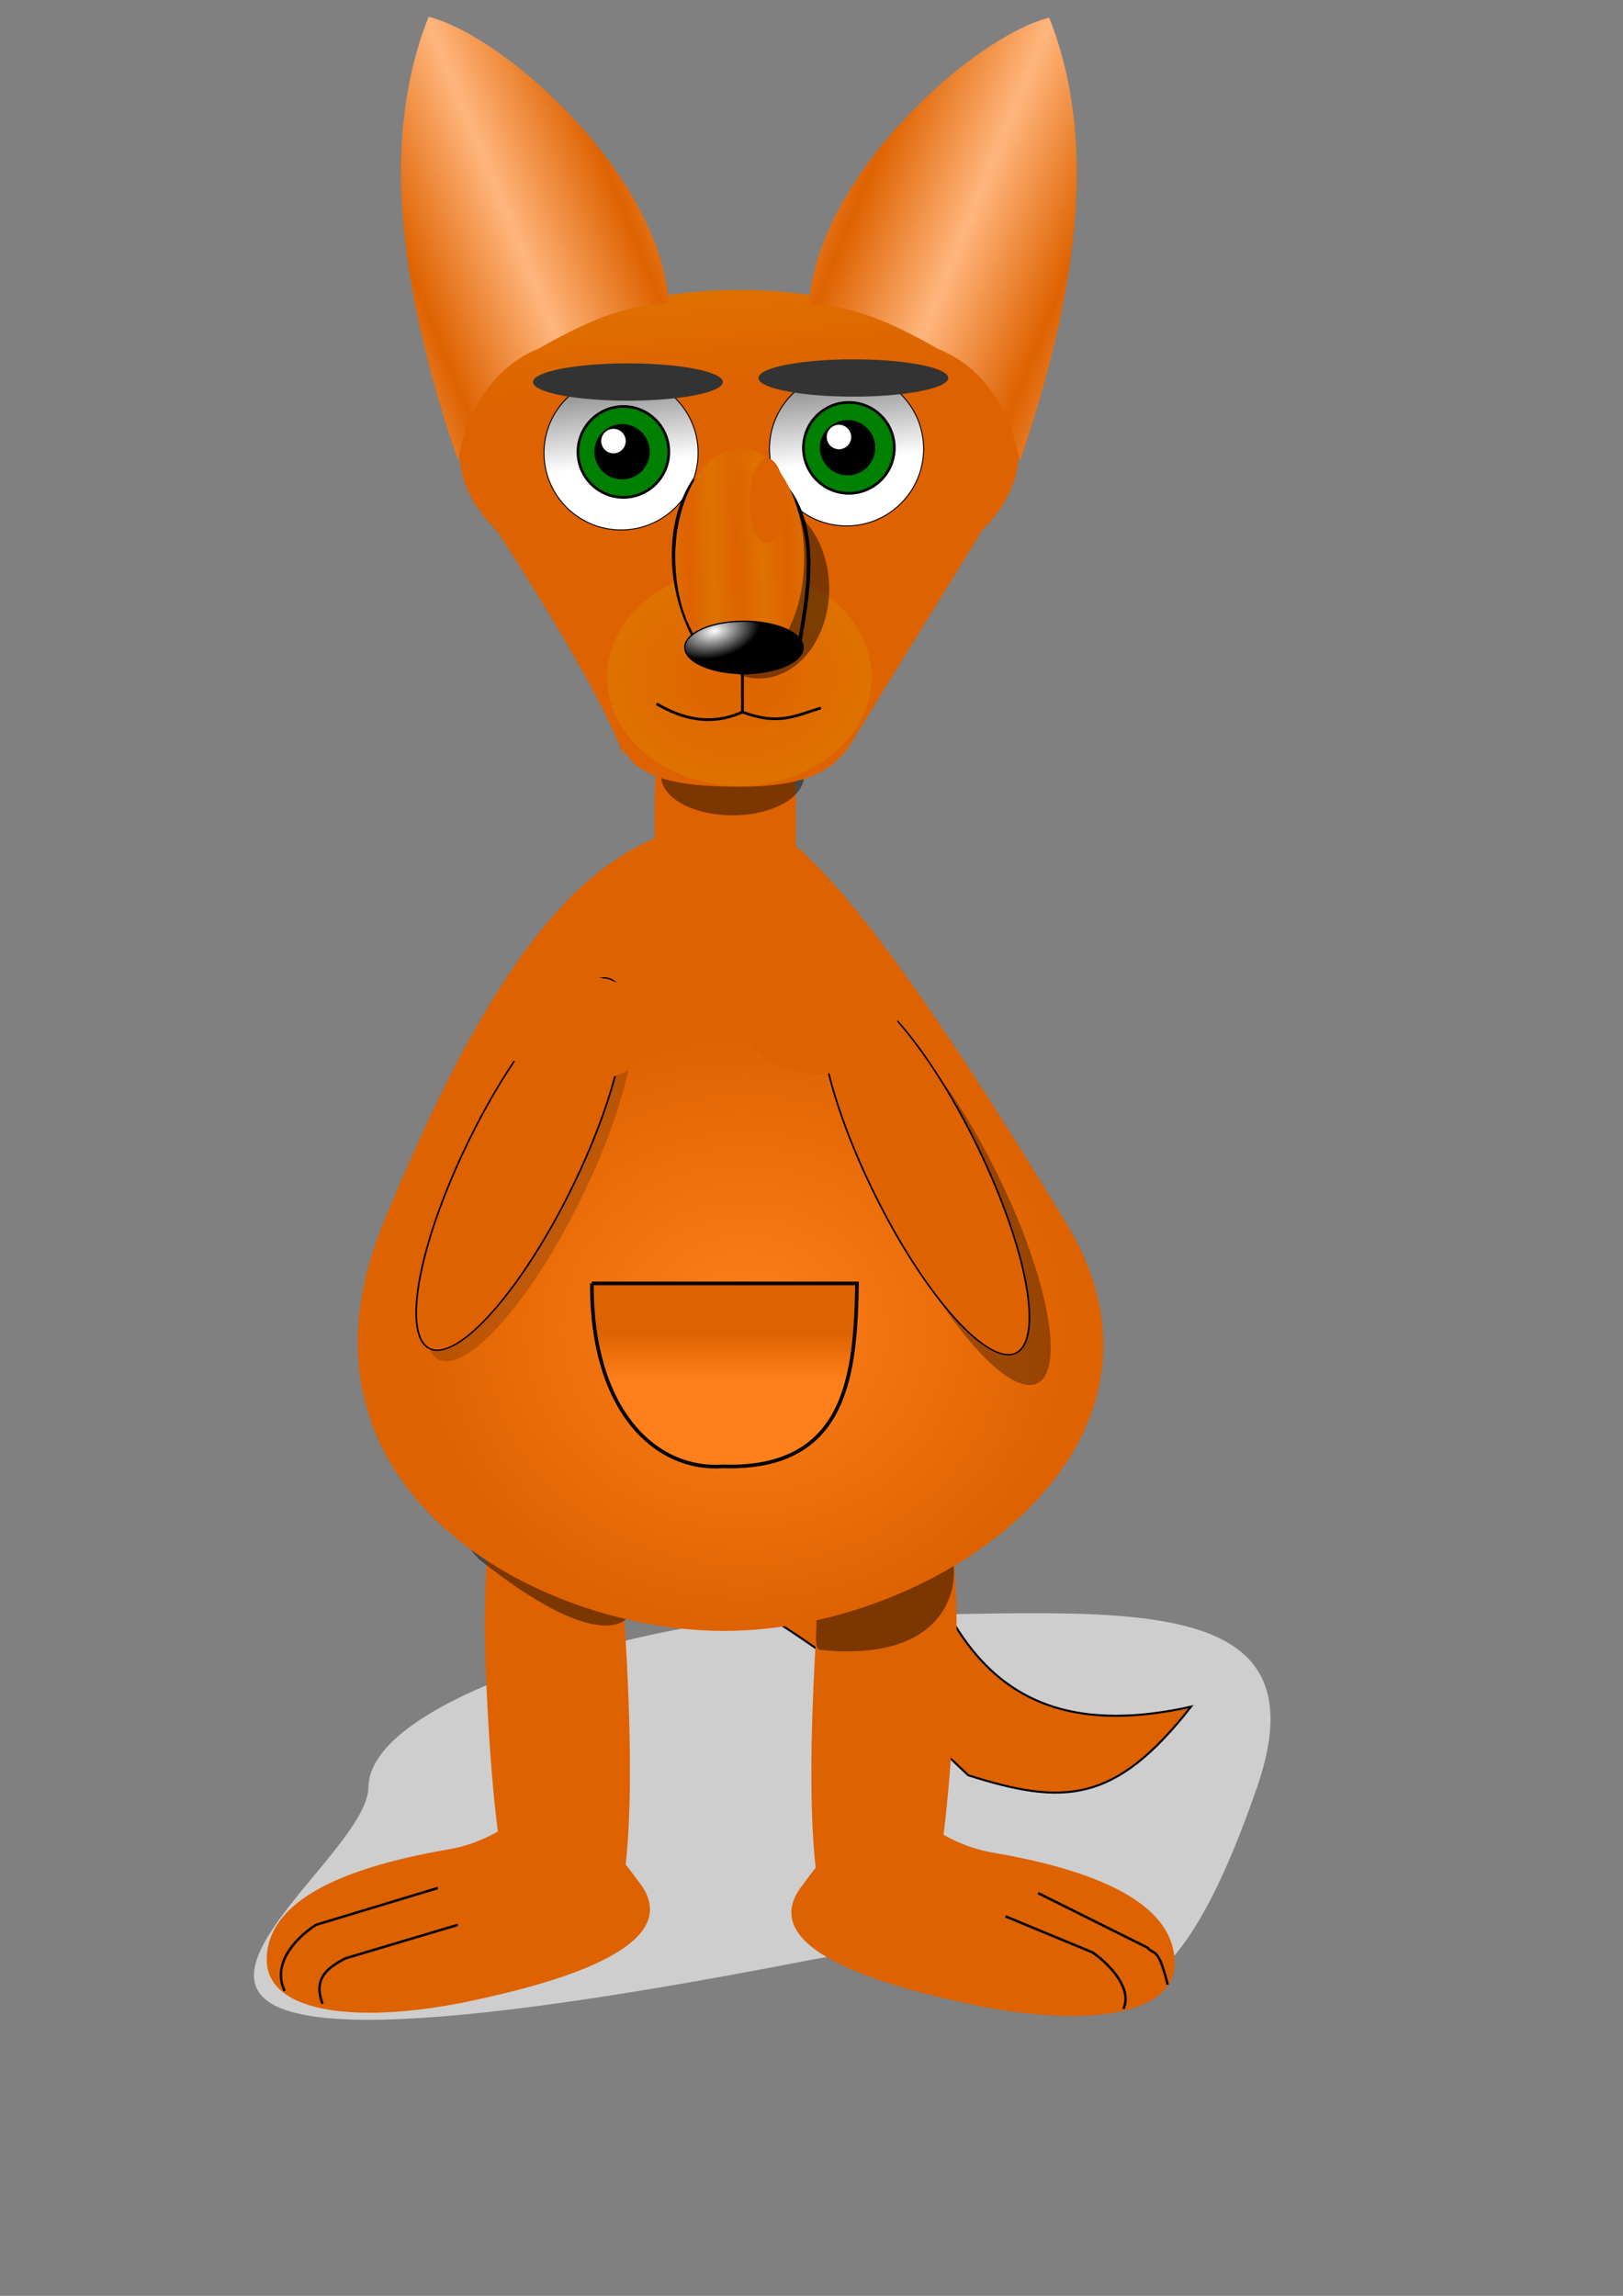 <?xml version="1.0" encoding="UTF-8" standalone="no"?>
<!-- Created with Inkscape (http://www.inkscape.org/) -->

<svg
   xmlns:dc="http://purl.org/dc/elements/1.1/"
   xmlns:cc="http://creativecommons.org/ns#"
   xmlns:rdf="http://www.w3.org/1999/02/22-rdf-syntax-ns#"
   xmlns:svg="http://www.w3.org/2000/svg"
   xmlns="http://www.w3.org/2000/svg"
   xmlns:xlink="http://www.w3.org/1999/xlink"
   xmlns:sodipodi="http://sodipodi.sourceforge.net/DTD/sodipodi-0.dtd"
   xmlns:inkscape="http://www.inkscape.org/namespaces/inkscape"
   width="210mm"
   height="297mm"
   id="svg2"
   version="1.1"
   inkscape:version="0.48.2 r9819"
   sodipodi:docname="cangatoo.svg">
  <rect width="100%" height="100%" fill="#808080" stroke="none"/>
  <defs
     id="defs4">
    <linearGradient
       id="linearGradient4458">
      <stop
         style="stop-color:#ff801b;stop-opacity:1;"
         offset="0"
         id="stop4460" />
      <stop
         style="stop-color:#de6200;stop-opacity:1;"
         offset="1"
         id="stop4462" />
    </linearGradient>
    <linearGradient
       id="linearGradient4025">
      <stop
         style="stop-color:#ffffff;stop-opacity:1;"
         offset="0"
         id="stop4027" />
      <stop
         style="stop-color:#000000;stop-opacity:1;"
         offset="1"
         id="stop4029" />
    </linearGradient>
    <linearGradient
       id="linearGradient4017">
      <stop
         style="stop-color:#de6200;stop-opacity:1;"
         offset="0"
         id="stop4019" />
      <stop
         style="stop-color:#de7200;stop-opacity:1;"
         offset="1"
         id="stop4021" />
    </linearGradient>
    <linearGradient
       id="linearGradient4009">
      <stop
         style="stop-color:#de6200;stop-opacity:1;"
         offset="0"
         id="stop4011" />
      <stop
         style="stop-color:#ffb67d;stop-opacity:1;"
         offset="1"
         id="stop4013" />
    </linearGradient>
    <linearGradient
       inkscape:collect="always"
       xlink:href="#linearGradient4009"
       id="linearGradient4015"
       x1="2002.716"
       y1="55.599"
       x2="2102.732"
       y2="15.109"
       gradientUnits="userSpaceOnUse"
       spreadMethod="reflect"
       gradientTransform="matrix(0.499,0,0,0.499,-801.78,96.767)" />
    <linearGradient
       inkscape:collect="always"
       xlink:href="#linearGradient4017"
       id="linearGradient4023"
       x1="2348.262"
       y1="193.225"
       x2="2338.65"
       y2="83.323"
       gradientUnits="userSpaceOnUse"
       gradientTransform="matrix(0.499,0,0,0.499,-801.78,93.451)" />
    <radialGradient
       inkscape:collect="always"
       xlink:href="#linearGradient4025"
       id="radialGradient4031"
       cx="1533.686"
       cy="757.805"
       fx="1533.686"
       fy="757.805"
       r="137.214"
       gradientTransform="matrix(0.753,-0.173,0.1,0.437,302.638,737.638)"
       gradientUnits="userSpaceOnUse" />
    <linearGradient
       inkscape:collect="always"
       xlink:href="#linearGradient4025"
       id="linearGradient4045"
       x1="2841.201"
       y1="480.963"
       x2="2820.378"
       y2="293.452"
       gradientUnits="userSpaceOnUse" />
    <linearGradient
       inkscape:collect="always"
       xlink:href="#linearGradient4025-3"
       id="linearGradient4045-5"
       x1="2841.201"
       y1="480.963"
       x2="2820.378"
       y2="293.452"
       gradientUnits="userSpaceOnUse" />
    <linearGradient
       id="linearGradient4025-3">
      <stop
         style="stop-color:#ffffff;stop-opacity:1;"
         offset="0"
         id="stop4027-1" />
      <stop
         style="stop-color:#000000;stop-opacity:1;"
         offset="1"
         id="stop4029-2" />
    </linearGradient>
    <linearGradient
       inkscape:collect="always"
       xlink:href="#linearGradient4025-3"
       id="linearGradient4100"
       gradientUnits="userSpaceOnUse"
       x1="2841.201"
       y1="480.963"
       x2="2820.378"
       y2="293.452" />
    <linearGradient
       inkscape:collect="always"
       xlink:href="#linearGradient4025-3-9"
       id="linearGradient4100-4"
       gradientUnits="userSpaceOnUse"
       x1="2841.201"
       y1="480.963"
       x2="2820.378"
       y2="293.452" />
    <linearGradient
       id="linearGradient4025-3-9">
      <stop
         style="stop-color:#ffffff;stop-opacity:1;"
         offset="0"
         id="stop4027-1-0" />
      <stop
         style="stop-color:#000000;stop-opacity:1;"
         offset="1"
         id="stop4029-2-1" />
    </linearGradient>
    <radialGradient
       inkscape:collect="always"
       xlink:href="#linearGradient4017"
       id="radialGradient4214"
       cx="2282.111"
       cy="333.182"
       fx="2282.111"
       fy="333.182"
       r="13.287"
       gradientTransform="matrix(0.17,8.832,-0.386,0.023,2022.354,-19830.487)"
       gradientUnits="userSpaceOnUse"
       spreadMethod="reflect" />
    <linearGradient
       inkscape:collect="always"
       xlink:href="#linearGradient4009-6"
       id="linearGradient4015-1"
       x1="2002.716"
       y1="55.599"
       x2="2102.732"
       y2="15.109"
       gradientUnits="userSpaceOnUse"
       spreadMethod="reflect" />
    <linearGradient
       inkscape:collect="always"
       id="linearGradient4009-6">
      <stop
         style="stop-color:#de6200;stop-opacity:1;"
         offset="0"
         id="stop4011-5" />
      <stop
         style="stop-color:#de6200;stop-opacity:0;"
         offset="1"
         id="stop4013-0" />
    </linearGradient>
    <linearGradient
       inkscape:collect="always"
       xlink:href="#linearGradient4009-2"
       id="linearGradient4015-9"
       x1="2002.716"
       y1="55.599"
       x2="2102.732"
       y2="15.109"
       gradientUnits="userSpaceOnUse"
       spreadMethod="reflect"
       gradientTransform="translate(0,6.644)" />
    <linearGradient
       inkscape:collect="always"
       id="linearGradient4009-2">
      <stop
         style="stop-color:#de6200;stop-opacity:1;"
         offset="0"
         id="stop4011-2" />
      <stop
         style="stop-color:#de6200;stop-opacity:0;"
         offset="1"
         id="stop4013-6" />
    </linearGradient>
    <radialGradient
       inkscape:collect="always"
       xlink:href="#linearGradient4017"
       id="radialGradient4292"
       cx="2149.237"
       cy="607.234"
       fx="2149.237"
       fy="607.234"
       r="109.621"
       gradientTransform="matrix(1,0,0,0.682,0,193.211)"
       gradientUnits="userSpaceOnUse" />
    <radialGradient
       inkscape:collect="always"
       xlink:href="#linearGradient4458"
       id="radialGradient4464"
       cx="384.767"
       cy="488.683"
       fx="384.767"
       fy="488.683"
       r="90.352"
       gradientTransform="matrix(1.806,0,0,1.629,-330.658,-145.752)"
       gradientUnits="userSpaceOnUse" />
    <linearGradient
       inkscape:collect="always"
       xlink:href="#linearGradient4458"
       id="linearGradient4498"
       x1="2097.612"
       y1="654.949"
       x2="2097.612"
       y2="630.629"
       gradientUnits="userSpaceOnUse"
       gradientTransform="matrix(0.981,0,0,0.981,-1705.401,32.865)" />
    <linearGradient
       inkscape:collect="always"
       xlink:href="#linearGradient4009-4"
       id="linearGradient4015-14"
       x1="2002.716"
       y1="55.599"
       x2="2102.732"
       y2="15.109"
       gradientUnits="userSpaceOnUse"
       spreadMethod="reflect"
       gradientTransform="matrix(0.417,0,0,0.417,-616.499,94.723)" />
    <linearGradient
       id="linearGradient4009-4">
      <stop
         style="stop-color:#de6200;stop-opacity:1;"
         offset="0"
         id="stop4011-6" />
      <stop
         style="stop-color:#ffb67d;stop-opacity:1;"
         offset="1"
         id="stop4013-5" />
    </linearGradient>
    <linearGradient
       y2="15.109"
       x2="2102.732"
       y1="55.599"
       x1="2002.716"
       spreadMethod="reflect"
       gradientTransform="matrix(-0.499,0,0,0.499,1524.472,97.189)"
       gradientUnits="userSpaceOnUse"
       id="linearGradient4592"
       xlink:href="#linearGradient4009-4"
       inkscape:collect="always" />
  </defs>
  <sodipodi:namedview
     id="base"
     pagecolor="#ffffff"
     bordercolor="#666666"
     borderopacity="1.0"
     inkscape:pageopacity="0.0"
     inkscape:pageshadow="2"
     inkscape:zoom="0.47730155"
     inkscape:cx="83.423074"
     inkscape:cy="595.41146"
     inkscape:document-units="px"
     inkscape:current-layer="layer1"
     showgrid="false"
     showguides="true"
     inkscape:guide-bbox="true"
     inkscape:window-width="1440"
     inkscape:window-height="876"
     inkscape:window-x="0"
     inkscape:window-y="24"
     inkscape:window-maximized="1" />
  <g
     inkscape:label="Camada 1"
     inkscape:groupmode="layer"
     id="layer1">
    <path
       style="fill:#cecece;fill-opacity:1;stroke:none"
       d="M 614.748,873.845 C 551.441,1056.959 509.164,936.299 397.464,958.082 -40.937,1043.577 179.577,920.507 180.18,873.845 c 0.602,-46.608 153.723,-85.521 217.284,-84.237 128.905,2.603 254.227,-22.618 217.284,84.237 z"
       id="path4640"
       inkscape:connector-curvature="0"
       sodipodi:nodetypes="sssss" />
    <path
       style="fill:#de6200;fill-opacity:1;stroke:none"
       d="m 306.529,811.878 c 7.783,151.507 -15.477,147.496 -34.569,147.495 -19.092,-2.2e-4 -30.404,-36.877 -34.569,-147.495 -3.065,-81.402 15.477,-147.495 34.569,-147.495 19.092,0 30.39,66.143 34.569,147.495 z"
       id="path4331-5-0-4"
       inkscape:connector-curvature="0"
       sodipodi:nodetypes="sssss" />
    <path
       transform="matrix(0.981,0,0,0.981,-1334.358,-188.378)"
       sodipodi:type="arc"
       style="fill:#de6200;fill-opacity:1;stroke:none"
       id="path4331-5-0-4-55"
       sodipodi:cx="1721.7458"
       sodipodi:cy="601.3728"
       sodipodi:rx="35.233543"
       sodipodi:ry="150.32979"
       d="m 1756.979,601.373 a 35.234,150.33 0 1 1 -70.467,0 35.234,150.33 0 1 1 70.467,0 z" />
    <path
       style="fill:#de6200;fill-opacity:1;stroke:#000000;stroke-width:1px;stroke-linecap:butt;stroke-linejoin:miter;stroke-opacity:1"
       d="m 326.837,729.715 c -120.484,42.588 -29.224,-31.128 146.658,138.277 46.621,14.823 71.691,14.062 108.946,-33.522 -108.51,24.211 -132.112,-53.288 -152.943,-159.228 -27.893,-113.375 50.638,61.199 12.571,27.236 z"
       id="path4638"
       inkscape:connector-curvature="0"
       sodipodi:nodetypes="cccccc" />
    <path
       style="fill:#de6200;fill-opacity:1;stroke:none"
       d="m 398.329,813.46 c -7.783,151.507 15.477,147.496 34.569,147.495 19.092,-2e-4 30.404,-36.877 34.569,-147.495 3.065,-81.402 -15.477,-147.495 -34.569,-147.495 -19.092,0 -30.39,66.143 -34.569,147.495 z"
       id="path4331-5-0-4-4"
       inkscape:connector-curvature="0"
       sodipodi:nodetypes="sssss" />
    <path
       style="fill:#000000;fill-opacity:0.442;stroke:none"
       d="m 387.099,735.662 c 0,30.999 -47.663,26.32 -81.075,56.129 -5.025,4.483 -22.734,9.301 -70.538,-28.438 -8.297,-6.55 -10.537,-17.621 -10.537,-27.691 0,-30.999 36.299,-56.129 81.075,-56.129 44.777,0 81.075,25.13 81.075,56.129 z"
       id="path4500-4"
       inkscape:connector-curvature="0"
       sodipodi:nodetypes="ssssss" />
    <path
       style="fill:#000000;fill-opacity:0.442;stroke:none"
       d="m 484.986,745.695 c -8.003,1.02 -20.208,5.648 -18.629,20.583 1.431,13.532 -6.934,46.378 -65.158,40.427 -4.898,-0.501 0.893,-17.174 -4.181,-18.515 -31.292,-8.274 -74.143,-15.864 -74.182,-42.494 -0.046,-30.999 36.299,-56.129 81.075,-56.129 44.777,0 111.826,52.209 81.075,56.129 z"
       id="path4500"
       inkscape:connector-curvature="0"
       sodipodi:nodetypes="sssssss" />
    <path
       style="fill:#de6200;fill-opacity:1;stroke:none"
       d="m 391.64,922.782 c -23.741,32.379 49.7,49.859 80.437,56.61 55.943,12.287 102.339,7.078 102.339,-19.65 0,-26.729 -32.199,-44.186 -88.65,-53.872 -46.83,-8.036 -43.382,-52.294 -94.126,16.913 z"
       id="path4298-0"
       inkscape:connector-curvature="0"
       sodipodi:nodetypes="sssss" />
    <path
       style="fill:url(#radialGradient4464);fill-opacity:1;stroke:none"
       d="m 521.651,598.501 c 65.27,107.882 -61.155,198.657 -167.183,198.915 -93.151,0.227 -219.76,-70.641 -167.183,-198.915 67.841,-165.513 115.304,-188.527 167.183,-198.915 19.488,-3.902 51.816,8.229 167.183,198.915 z"
       id="path2987"
       inkscape:connector-curvature="0"
       sodipodi:nodetypes="sssss" />
    <path
       style="fill:url(#linearGradient4023);fill-opacity:1;stroke:none"
       d="m 498.404,220.218 c 0,43.341 -61.298,78.475 -136.913,78.475 -75.615,0 -136.913,-35.135 -136.913,-78.475 0,-35.557 41.257,-65.59 97.829,-75.231 12.385,-2.111 25.503,-3.244 39.084,-3.244 75.615,0 136.913,35.135 136.913,78.475 z"
       id="path3798-0"
       inkscape:connector-curvature="0"
       sodipodi:nodetypes="ssssss" />
    <path
       sodipodi:type="arc"
       style="fill:#000000;fill-opacity:0.442;stroke:none"
       id="path4412"
       sodipodi:cx="2493.2004"
       sodipodi:cy="343.60684"
       sodipodi:rx="50.226757"
       sodipodi:ry="44.646004"
       d="m 2543.427,343.607 a 50.227,44.646 0 1 1 -100.454,0 50.227,44.646 0 1 1 100.454,0 z"
       transform="matrix(0.695,0,0,0.429,-1374.531,232.082)" />
    <path
       inkscape:connector-curvature="0"
       style="fill:#de6200;fill-opacity:1;stroke:none"
       d="m 418.598,347.416 c 0,28.356 -23.341,37.248 -56.225,37.248 -32.884,0 -60.371,-3.918 -60.371,-32.274 0,-28.356 24.171,-57.975 57.055,-57.975 32.884,0 59.542,24.645 59.542,53.001 z"
       id="path3796-1"
       sodipodi:nodetypes="sssss" />
    <path
       style="fill:#de6200;fill-opacity:1;stroke:none"
       d="m 264.607,248.228 c 144.486,-4.325 103.308,14.952 42.151,113.01 -9.146,14.665 20.819,28.167 -67.867,-108.148 1.159,1.536 23.803,-4.805 25.716,-4.863 z"
       id="path3800-5"
       inkscape:connector-curvature="0"
       sodipodi:nodetypes="sscs" />
    <path
       id="path3918"
       style="fill:url(#linearGradient4015);fill-opacity:1;stroke:none"
       d="M 223.659,224.261 C 197.218,146.209 184.636,71.106 209.602,8.217 246.883,17.561 322.004,84.984 326.921,147.101 c 0.362,4.576 -13.784,-5.514 -62.93,23.077 -37.655,15.199 -39.035,57.912 -40.333,54.083 z"
       inkscape:connector-curvature="0"
       sodipodi:nodetypes="scscs" />
    <path
       style="fill:#de6200;fill-opacity:1;stroke:none"
       d="m 449.637,258.482 c -144.348,-4.374 -138.534,39.9 -37.82,110.123 1.42,0.99 0.725,0.064 67.867,-108.148 -1.159,1.536 -28.134,-1.917 -30.047,-1.975 z"
       id="path3800-5-0"
       inkscape:connector-curvature="0"
       sodipodi:nodetypes="sscs" />
    <path
       sodipodi:type="arc"
       style="fill:url(#radialGradient4292);fill-opacity:1;stroke:none"
       id="path4284"
       sodipodi:cx="2149.2373"
       sodipodi:cy="607.23425"
       sodipodi:rx="109.62106"
       sodipodi:ry="74.741631"
       d="m 2258.858,607.234 a 109.621,74.742 0 1 1 -219.242,0 109.621,74.742 0 1 1 219.242,0 z"
       transform="matrix(0.59,0,0,0.71,-906.469,-100.025)" />
    <path
       style="fill:none;stroke:#000000;stroke-width:1.339;stroke-linecap:butt;stroke-linejoin:miter;stroke-miterlimit:4;stroke-opacity:1;stroke-dasharray:none"
       d="m 363.089,328.819 0,19.33 c -18.388,8.22 -33.236,0.932 -42.013,-3.999"
       id="path3022"
       inkscape:connector-curvature="0"
       sodipodi:nodetypes="ccc" />
    <path
       style="fill:none;stroke:#000000;stroke-width:1.339;stroke-linecap:butt;stroke-linejoin:miter;stroke-miterlimit:4;stroke-opacity:1;stroke-dasharray:none"
       d="m 363.089,348.149 c 17.624,6.593 25.539,1.925 38.359,-2"
       id="path3024"
       inkscape:connector-curvature="0"
       sodipodi:nodetypes="cc" />
    <path
       sodipodi:type="arc"
       style="fill:#000000;fill-opacity:0.442;stroke:none"
       id="path4414"
       sodipodi:cx="2133.9395"
       sodipodi:cy="258.5004"
       sodipodi:rx="13.254283"
       sodipodi:ry="43.250816"
       d="m 2147.194,258.5 a 13.254,43.251 0 1 1 -26.509,0 13.254,43.251 0 1 1 26.509,0 z"
       transform="matrix(2.582,0,0,1.013,-5138.559,26.053)" />
    <g
       id="g4093"
       transform="matrix(0.51,0,0,0.51,-834.122,84.656)">
      <path
         transform="matrix(0.929,0,0,0.929,-406.036,-166.707)"
         d="m 2918.173,468.149 c 0,43.925 -35.609,79.534 -79.534,79.534 -43.925,0 -79.534,-35.609 -79.534,-79.534 0,-43.925 35.608,-79.534 79.534,-79.534 43.925,0 79.534,35.609 79.534,79.534 z"
         sodipodi:ry="79.533943"
         sodipodi:rx="79.533943"
         sodipodi:cy="468.1492"
         sodipodi:cx="2838.6389"
         id="path4033-0"
         style="fill:url(#linearGradient4100);fill-opacity:1;stroke:#000000"
         sodipodi:type="arc" />
      <path
         transform="matrix(0.655,0,0,0.655,484.817,-86.728)"
         d="m 2735.968,540.453 c 0,36.738 -29.782,66.519 -66.519,66.519 -36.738,0 -66.519,-29.782 -66.519,-66.519 0,-36.738 29.782,-66.519 66.519,-66.519 36.738,0 66.519,29.782 66.519,66.519 z"
         sodipodi:ry="66.519302"
         sodipodi:rx="66.519302"
         sodipodi:cy="540.45276"
         sodipodi:cx="2669.4485"
         id="path4035-1"
         style="fill:#008000;fill-opacity:1;stroke:#000000;stroke-width:3.9;stroke-linecap:square;stroke-linejoin:miter;stroke-miterlimit:4;stroke-opacity:1;stroke-dasharray:none;stroke-dashoffset:0"
         sodipodi:type="arc" />
      <g
         transform="matrix(0.41,0,0,0.41,1336.472,170.546)"
         id="g3949-3">
        <path
           transform="matrix(0.427,0,0,0.427,1651.775,88.109)"
           d="m 1397.143,345.219 c 0,82.843 -67.157,150 -150,150 -82.843,0 -150,-67.157 -150,-150 0,-82.843 67.157,-150 150,-150 82.843,0 150,67.157 150,150 z"
           sodipodi:ry="150"
           sodipodi:rx="150"
           sodipodi:cy="345.21933"
           sodipodi:cx="1247.1428"
           id="path3945-3"
           style="fill:#000000;fill-opacity:1;stroke:#000000;stroke-width:3;stroke-linecap:square;stroke-linejoin:miter;stroke-miterlimit:4;stroke-opacity:1;stroke-dasharray:none;stroke-dashoffset:0"
           sodipodi:type="arc" />
        <path
           transform="matrix(0.427,0,0,0.427,1679.83,-154.632)"
           d="m 1202.857,855.219 c 0,37.871 -30.701,68.571 -68.571,68.571 -37.871,0 -68.572,-30.7 -68.572,-68.571 0,-37.871 30.701,-68.571 68.572,-68.571 37.871,0 68.571,30.7 68.571,68.571 z"
           sodipodi:ry="68.571426"
           sodipodi:rx="68.571426"
           sodipodi:cy="855.2193"
           sodipodi:cx="1134.2858"
           id="path3947-3"
           style="fill:#ffffff;fill-opacity:1;stroke:#000000;stroke-width:3;stroke-linecap:square;stroke-linejoin:miter;stroke-miterlimit:4;stroke-opacity:1;stroke-dasharray:none;stroke-dashoffset:0"
           sodipodi:type="arc" />
      </g>
    </g>
    <path
       sodipodi:type="arc"
       style="fill:#de6200;fill-opacity:1;stroke:none"
       id="path4102"
       sodipodi:cx="2282.1111"
       sodipodi:cy="333.18158"
       sodipodi:rx="13.287401"
       sodipodi:ry="39.862206"
       d="m 2295.398,333.182 a 13.287,39.862 0 1 1 -26.575,0 13.287,39.862 0 1 1 26.575,0 z"
       transform="matrix(0.655,0,0,0.52,-1152.374,81.547)" />
    <path
       sodipodi:type="arc"
       style="fill:#333333;fill-opacity:1;stroke:none"
       id="path4104"
       sodipodi:cx="2231.4529"
       sodipodi:cy="220.23866"
       sodipodi:rx="105.46875"
       sodipodi:ry="29.896654"
       d="m 2336.922,220.239 a 105.469,29.897 0 1 1 -210.938,0 105.469,29.897 0 1 1 210.938,0 z"
       transform="matrix(0.44,0,0,0.305,-674.782,119.622)" />
    <g
       id="g4093-2"
       transform="matrix(0.51,0,0,0.51,-723.855,82.672)">
      <path
         transform="matrix(0.929,0,0,0.929,-406.036,-166.707)"
         d="m 2918.173,468.149 c 0,43.925 -35.609,79.534 -79.534,79.534 -43.925,0 -79.534,-35.609 -79.534,-79.534 0,-43.925 35.608,-79.534 79.534,-79.534 43.925,0 79.534,35.609 79.534,79.534 z"
         sodipodi:ry="79.533943"
         sodipodi:rx="79.533943"
         sodipodi:cy="468.1492"
         sodipodi:cx="2838.6389"
         id="path4033-0-9"
         style="fill:url(#linearGradient4100-4);fill-opacity:1;stroke:#000000"
         sodipodi:type="arc" />
      <path
         transform="matrix(0.655,0,0,0.655,484.817,-86.728)"
         d="m 2735.968,540.453 c 0,36.738 -29.782,66.519 -66.519,66.519 -36.738,0 -66.519,-29.782 -66.519,-66.519 0,-36.738 29.782,-66.519 66.519,-66.519 36.738,0 66.519,29.782 66.519,66.519 z"
         sodipodi:ry="66.519302"
         sodipodi:rx="66.519302"
         sodipodi:cy="540.45276"
         sodipodi:cx="2669.4485"
         id="path4035-1-2"
         style="fill:#008000;fill-opacity:1;stroke:#000000;stroke-width:3.9;stroke-linecap:square;stroke-linejoin:miter;stroke-miterlimit:4;stroke-opacity:1;stroke-dasharray:none;stroke-dashoffset:0"
         sodipodi:type="arc" />
      <g
         transform="matrix(0.41,0,0,0.41,1336.472,170.546)"
         id="g3949-3-6">
        <path
           transform="matrix(0.427,0,0,0.427,1651.775,88.109)"
           d="m 1397.143,345.219 c 0,82.843 -67.157,150 -150,150 -82.843,0 -150,-67.157 -150,-150 0,-82.843 67.157,-150 150,-150 82.843,0 150,67.157 150,150 z"
           sodipodi:ry="150"
           sodipodi:rx="150"
           sodipodi:cy="345.21933"
           sodipodi:cx="1247.1428"
           id="path3945-3-2"
           style="fill:#000000;fill-opacity:1;stroke:#000000;stroke-width:3;stroke-linecap:square;stroke-linejoin:miter;stroke-miterlimit:4;stroke-opacity:1;stroke-dasharray:none;stroke-dashoffset:0"
           sodipodi:type="arc" />
        <path
           transform="matrix(0.427,0,0,0.427,1679.83,-154.632)"
           d="m 1202.857,855.219 c 0,37.871 -30.701,68.571 -68.571,68.571 -37.871,0 -68.572,-30.7 -68.572,-68.571 0,-37.871 30.701,-68.571 68.572,-68.571 37.871,0 68.571,30.7 68.571,68.571 z"
           sodipodi:ry="68.571426"
           sodipodi:rx="68.571426"
           sodipodi:cy="855.2193"
           sodipodi:cx="1134.2858"
           id="path3947-3-9"
           style="fill:#ffffff;fill-opacity:1;stroke:#000000;stroke-width:3;stroke-linecap:square;stroke-linejoin:miter;stroke-miterlimit:4;stroke-opacity:1;stroke-dasharray:none;stroke-dashoffset:0"
           sodipodi:type="arc" />
      </g>
    </g>
    <path
       style="fill:none;stroke:#000000;stroke-width:1.81;stroke-linecap:butt;stroke-linejoin:miter;stroke-miterlimit:4;stroke-opacity:1;stroke-dasharray:none"
       d="m 339.615,234.559 c -14.624,21.871 -12.62,54.326 0.337,77.82 8.321,13.529 16.643,15.715 24.964,16.44 15.91,-0.691 20.76,-6.122 25.573,-11.569 4.462,-25.801 11.421,-60.164 -8.071,-81.473"
       id="path3018"
       inkscape:connector-curvature="0"
       sodipodi:nodetypes="ccccc" />
    <path
       sodipodi:type="arc"
       style="fill:url(#radialGradient4214);fill-opacity:1;stroke:none"
       id="path4102-0"
       sodipodi:cx="2282.1111"
       sodipodi:cy="333.18158"
       sodipodi:rx="13.287401"
       sodipodi:ry="39.862206"
       d="m 2295.398,333.182 a 13.287,39.862 0 1 1 -26.575,0 13.287,39.862 0 1 1 26.575,0 z"
       transform="matrix(2.371,0,0,1.342,-5049.118,-174.35)" />
    <path
       sodipodi:type="arc"
       style="fill:url(#radialGradient4031);fill-opacity:1;stroke:#000000;stroke-width:3;stroke-linecap:square;stroke-linejoin:miter;stroke-miterlimit:4;stroke-opacity:1;stroke-dasharray:none;stroke-dashoffset:0"
       id="path3026"
       sodipodi:cx="1601.4286"
       sodipodi:cy="840.93359"
       sodipodi:rx="135.71428"
       sodipodi:ry="60"
       d="m 1737.143,840.934 a 135.714,60 0 1 1 -271.429,0 135.714,60 0 1 1 271.429,0 z"
       transform="matrix(0.213,0,0,0.213,22.725,137.431)" />
    <path
       sodipodi:type="arc"
       style="fill:#333333;fill-opacity:1;stroke:none"
       id="path4104-4"
       sodipodi:cx="2231.4529"
       sodipodi:cy="220.23866"
       sodipodi:rx="105.46875"
       sodipodi:ry="29.896654"
       d="m 2336.922,220.239 a 105.469,29.897 0 1 1 -210.938,0 105.469,29.897 0 1 1 210.938,0 z"
       transform="matrix(0.44,0,0,0.305,-564.515,117.638)" />
    <path
       sodipodi:type="arc"
       style="fill:#de6200;fill-opacity:1;stroke:none"
       id="path4102-9"
       sodipodi:cx="2282.1111"
       sodipodi:cy="333.18158"
       sodipodi:rx="13.287401"
       sodipodi:ry="39.862206"
       d="m 2295.398,333.182 a 13.287,39.862 0 1 1 -26.575,0 13.287,39.862 0 1 1 26.575,0 z"
       transform="matrix(0.655,0,0,0.52,-1119.626,71.598)" />
    <path
       style="fill:#de6200;fill-opacity:1;stroke:none"
       d="m 313.218,921.201 c 23.741,32.379 -49.7,49.859 -80.437,56.61 -55.943,12.287 -102.339,7.079 -102.339,-19.65 0,-26.729 32.199,-44.186 88.65,-53.872 46.83,-8.036 43.382,-52.294 94.126,16.913 z"
       id="path4298"
       inkscape:connector-curvature="0"
       sodipodi:nodetypes="sssss" />
    <path
       style="fill:url(#linearGradient4498);fill-opacity:1;stroke:#000000;stroke-width:1.766;stroke-linecap:butt;stroke-linejoin:miter;stroke-miterlimit:4;stroke-opacity:1;stroke-dasharray:none"
       d="m 289.42,627.506 129.705,0 c -0.819,43.996 -4.497,91.439 -65.69,89.481 -32.06,2.216 -64.159,-26.1 -64.015,-89.481 z"
       id="path4329"
       inkscape:connector-curvature="0"
       sodipodi:nodetypes="cccc" />
    <path
       transform="matrix(0.765,0.224,-0.286,0.6,-886.125,-171.961)"
       sodipodi:type="arc"
       style="fill:#000000;fill-opacity:0.178;stroke:none"
       id="path4331-5-0-2"
       sodipodi:cx="1721.7458"
       sodipodi:cy="601.3728"
       sodipodi:rx="35.233543"
       sodipodi:ry="150.32979"
       d="m 1756.979,601.373 a 35.234,150.33 0 1 1 -70.467,0 35.234,150.33 0 1 1 70.467,0 z" />
    <path
       transform="matrix(0.765,0.224,-0.286,0.6,-890.628,-177.334)"
       sodipodi:type="arc"
       style="fill:#de6200;fill-opacity:1;stroke:#000000;stroke-opacity:1"
       id="path4331-5-0"
       sodipodi:cx="1721.7458"
       sodipodi:cy="601.3728"
       sodipodi:rx="35.233543"
       sodipodi:ry="150.32979"
       d="m 1756.979,601.373 a 35.234,150.33 0 1 1 -70.467,0 35.234,150.33 0 1 1 70.467,0 z" />
    <path
       transform="matrix(-0.765,0.224,0.286,0.6,1607.988,-160.323)"
       sodipodi:type="arc"
       style="fill:#000000;fill-opacity:0.325;stroke:none"
       id="path4331-5-0-43-3"
       sodipodi:cx="1721.7458"
       sodipodi:cy="601.3728"
       sodipodi:rx="35.233543"
       sodipodi:ry="150.32979"
       d="m 1756.979,601.373 a 35.234,150.33 0 1 1 -70.467,0 35.234,150.33 0 1 1 70.467,0 z" />
    <path
       transform="matrix(-0.765,0.224,0.286,0.6,1597.574,-175.168)"
       sodipodi:type="arc"
       style="fill:#de6200;fill-opacity:1;stroke:#000000;stroke-opacity:1"
       id="path4331-5-0-43"
       sodipodi:cx="1721.7458"
       sodipodi:cy="601.3728"
       sodipodi:rx="35.233543"
       sodipodi:ry="150.32979"
       d="m 1756.979,601.373 a 35.234,150.33 0 1 1 -70.467,0 35.234,150.33 0 1 1 70.467,0 z" />
    <path
       sodipodi:type="arc"
       style="fill:#de6200;fill-opacity:1;stroke:none"
       id="path4466"
       sodipodi:cx="2050.0439"
       sodipodi:cy="482.13821"
       sodipodi:rx="39.461868"
       sodipodi:ry="49.327332"
       d="m 2089.506,482.138 a 39.462,49.327 0 1 1 -78.924,0 39.462,49.327 0 1 1 78.924,0 z"
       transform="matrix(0.981,0,0,0.53,-1728.632,247.564)" />
    <path
       sodipodi:type="arc"
       style="fill:#de6200;fill-opacity:1;stroke:none"
       id="path4466-1"
       sodipodi:cx="2050.0439"
       sodipodi:cy="482.13821"
       sodipodi:rx="39.461868"
       sodipodi:ry="49.327332"
       d="m 2089.506,482.138 a 39.462,49.327 0 1 1 -78.924,0 39.462,49.327 0 1 1 78.924,0 z"
       transform="matrix(0.981,0,0,0.608,-1610.542,201.976)" />
    <path
       id="path3918-6"
       style="fill:url(#linearGradient4592);fill-opacity:1;stroke:none"
       d="M 499.033,224.683 C 525.475,146.631 538.057,71.528 513.09,8.638 475.809,17.983 400.688,85.405 395.771,147.523 c -0.362,4.576 13.784,-5.514 62.93,23.077 37.655,15.199 39.035,57.912 40.333,54.083 z"
       inkscape:connector-curvature="0"
       sodipodi:nodetypes="scscs" />
    <path
       style="fill:none;stroke:#000000;stroke-width:1.198px;stroke-linecap:butt;stroke-linejoin:miter;stroke-opacity:1"
       d="m 157.736,979.742 c -4.787,-12.707 2.754,-17.708 11.103,-22.205 l 55.019,-16.387"
       id="path4611"
       inkscape:connector-curvature="0"
       sodipodi:nodetypes="ccc" />
    <path
       style="fill:none;stroke:#000000;stroke-width:1.198px;stroke-linecap:butt;stroke-linejoin:miter;stroke-opacity:1"
       d="m 139.2,973.43 c -5.688,-11.674 2.679,-23.929 15.266,-32.281 l 59.676,-18.042"
       id="path4613"
       inkscape:connector-curvature="0"
       sodipodi:nodetypes="ccc" />
    <path
       style="fill:none;stroke:#000000;stroke-width:1.198px;stroke-linecap:butt;stroke-linejoin:miter;stroke-opacity:1"
       d="m 549.369,982.251 c 4.459,-9.674 -6.058,-21.251 -14.961,-27.585 l -42.7,-17.681"
       id="path4615"
       inkscape:connector-curvature="0"
       sodipodi:nodetypes="ccc" />
    <path
       style="fill:none;stroke:#000000;stroke-width:1.198px;stroke-linecap:butt;stroke-linejoin:miter;stroke-opacity:1"
       d="m 571.041,970.388 c -4.605,-18.956 -6.855,-14.362 -9.942,-18.136 l -53.442,-26.635"
       id="path4617"
       inkscape:connector-curvature="0"
       sodipodi:nodetypes="ccc" />
  </g>
</svg>
